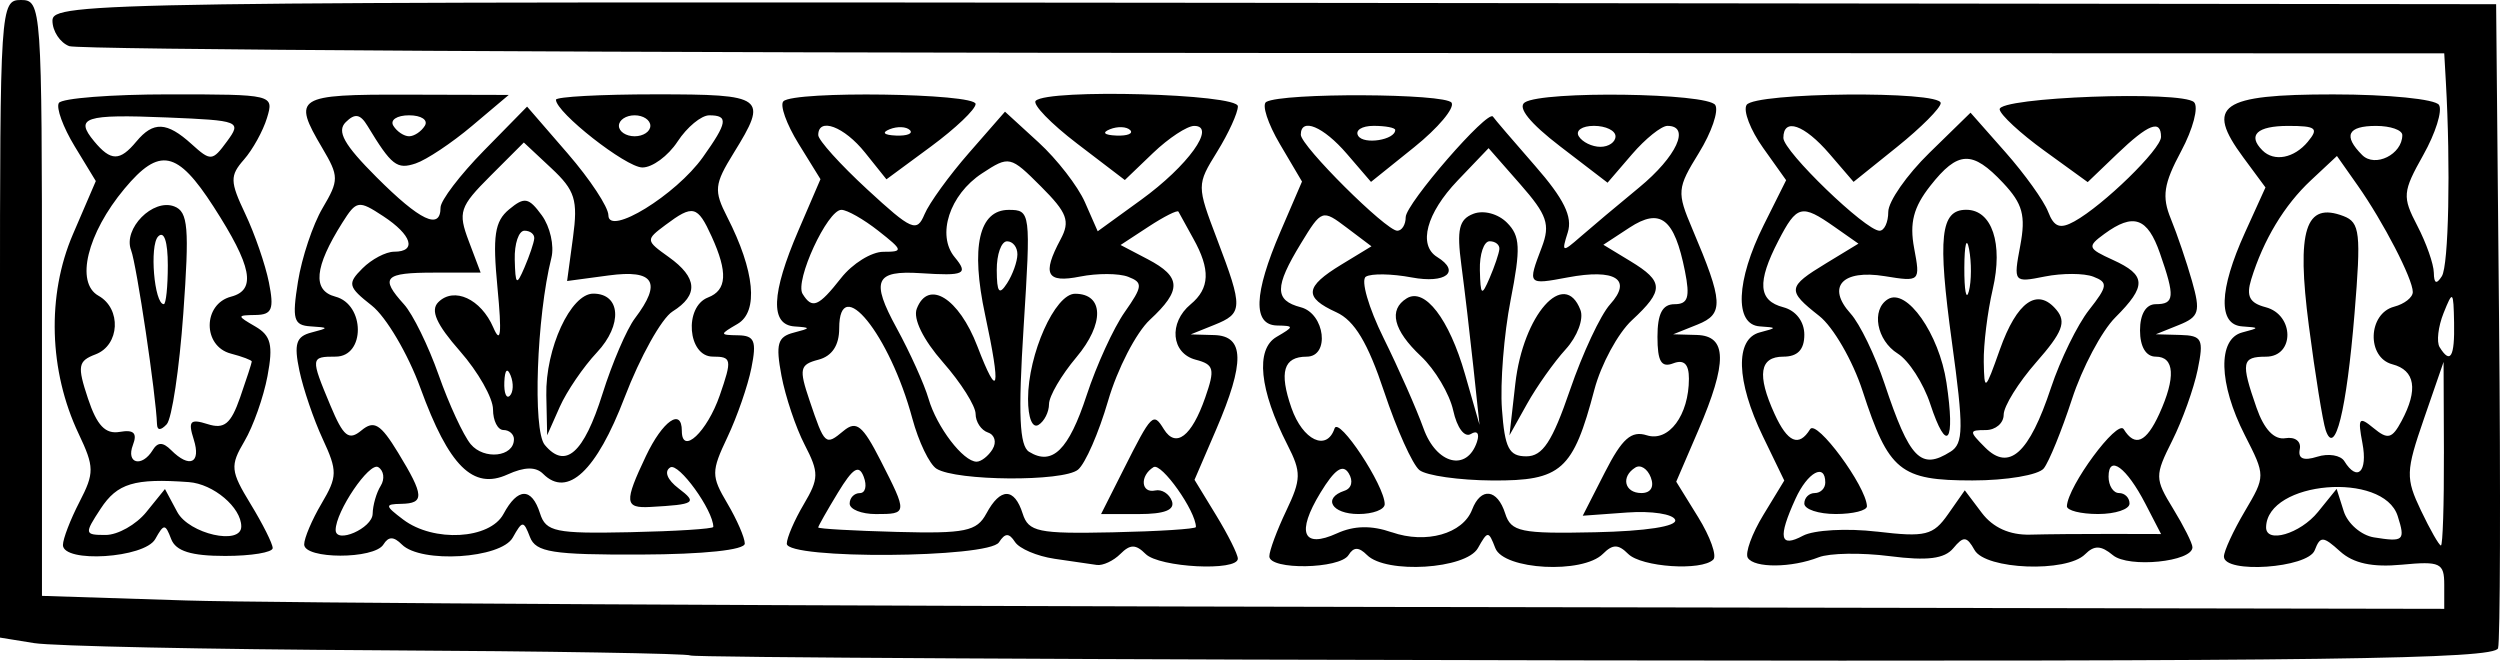 <?xml version="1.0" encoding="UTF-8" standalone="no"?>
<!-- Created with Inkscape (http://www.inkscape.org/) -->

<svg
   width="108.731mm"
   height="28.733mm"
   viewBox="0 0 108.731 28.733"
   version="1.1"
   id="svg5"
   inkscape:version="1.1 (c4e8f9ed74, 2021-05-24)"
   sodipodi:docname="ornament5.svg"
   xmlns:inkscape="http://www.inkscape.org/namespaces/inkscape"
   xmlns:sodipodi="http://sodipodi.sourceforge.net/DTD/sodipodi-0.dtd"
   xmlns="http://www.w3.org/2000/svg"
   xmlns:svg="http://www.w3.org/2000/svg">
  <sodipodi:namedview
     id="namedview7"
     pagecolor="#ffffff"
     bordercolor="#666666"
     borderopacity="1.0"
     inkscape:pageshadow="2"
     inkscape:pageopacity="0.0"
     inkscape:pagecheckerboard="0"
     inkscape:document-units="mm"
     showgrid="false"
     inkscape:zoom="0.94615212"
     inkscape:cx="-210.85404"
     inkscape:cy="74.512331"
     inkscape:window-width="2506"
     inkscape:window-height="1403"
     inkscape:window-x="1974"
     inkscape:window-y="0"
     inkscape:window-maximized="1"
     inkscape:current-layer="layer1" />
  <defs
     id="defs2" />
  <g
     inkscape:label="Layer 1"
     inkscape:groupmode="layer"
     id="layer1"
     transform="translate(-219.394,-133.901)">
    <path
       style="fill:#000000;stroke-width:0.456"
       d="m 249.423,162.409 c -0.085,-0.085 -6.208,-0.186 -13.609,-0.226 -7.4,-0.04 -14.122,-0.18 -14.938,-0.312 l -1.483,-0.24 v -13.865 c 0,-13.561 0.02,-13.865 0.913,-13.865 0.891,0 0.913,0.304 0.913,12.958 v 12.958 l 6.273,0.2 c 3.45,0.11 26.959,0.237 52.241,0.282 l 45.967,0.082 v -1.048 c 0,-0.949 -0.173,-1.031 -1.848,-0.872 -1.275,0.122 -2.106,-0.058 -2.681,-0.578 -0.741,-0.671 -0.863,-0.676 -1.104,-0.05 -0.299,0.778 -3.949,1.032 -3.949,0.274 0,-0.237 0.408,-1.122 0.907,-1.967 0.905,-1.534 0.905,-1.541 0,-3.316 -1.141,-2.239 -1.189,-4.183 -0.109,-4.465 0.76,-0.199 0.76,-0.211 0,-0.262 -1.061,-0.07 -1.018,-1.578 0.115,-4.075 l 0.894,-1.969 -0.965,-1.306 c -1.676,-2.267 -1,-2.74 3.907,-2.74 2.401,0 4.448,0.204 4.605,0.458 0.156,0.252 -0.152,1.232 -0.684,2.178 -0.901,1.604 -0.919,1.812 -0.259,3.078 0.389,0.747 0.712,1.665 0.718,2.042 0.007,0.474 0.114,0.52 0.349,0.151 0.296,-0.466 0.385,-4.76 0.174,-8.458 l -0.07,-1.234 -51.282,-0.017 c -28.205,-0.009 -51.611,-0.143 -52.013,-0.297 -0.402,-0.154 -0.73,-0.654 -0.73,-1.111 0,-0.799 2.019,-0.829 53.141,-0.772 l 53.141,0.059 0.127,13.71 c 0.07,7.541 0.05,13.975 -0.043,14.3 -0.137,0.476 -7.679,0.578 -39.317,0.529 -21.531,-0.033 -39.216,-0.129 -39.3,-0.214 z m 74.253,-6.063 c -0.62,-1.955 -5.683,-1.529 -5.724,0.482 -0.015,0.731 1.484,0.292 2.256,-0.661 l 0.812,-1.003 0.309,0.974 c 0.17,0.536 0.761,1.047 1.314,1.135 1.297,0.208 1.372,0.141 1.033,-0.927 z m 2.01,-2.712 -0.015,-3.992 -0.854,2.472 c -0.792,2.293 -0.801,2.582 -0.129,3.992 0.399,0.836 0.789,1.52 0.868,1.52 0.079,0 0.137,-1.796 0.129,-3.992 z m -3.544,-0.456 c -0.21,-1.105 -0.152,-1.183 0.488,-0.655 0.615,0.508 0.801,0.46 1.214,-0.312 0.73,-1.363 0.593,-2.207 -0.4,-2.466 -1.126,-0.294 -1.066,-2.207 0.078,-2.506 0.446,-0.117 0.81,-0.403 0.81,-0.638 0,-0.571 -1.279,-3.044 -2.395,-4.631 l -0.904,-1.285 -1.131,1.057 c -1.159,1.082 -2.067,2.59 -2.597,4.308 -0.226,0.734 -0.074,1.029 0.627,1.212 1.254,0.328 1.265,2.152 0.012,2.152 -1.052,0 -1.097,0.246 -0.408,2.222 0.328,0.94 0.767,1.403 1.255,1.323 0.425,-0.07 0.696,0.14 0.625,0.482 -0.085,0.408 0.163,0.513 0.76,0.324 0.487,-0.155 1.018,-0.067 1.179,0.194 0.566,0.916 1.023,0.463 0.787,-0.78 z m -1.599,-0.57 c -0.127,-0.376 -0.456,-2.421 -0.732,-4.544 -0.543,-4.169 -0.152,-5.401 1.51,-4.764 0.715,0.274 0.766,0.732 0.477,4.237 -0.349,4.232 -0.853,6.266 -1.255,5.07 z m 5.585,-4.677 c -0.027,-1.387 -0.057,-1.414 -0.457,-0.414 -0.236,0.588 -0.313,1.255 -0.172,1.483 0.467,0.756 0.659,0.431 0.629,-1.069 z m -2.252,-8.154 c 0,-0.22 -0.513,-0.4 -1.141,-0.4 -1.24,0 -1.444,0.427 -0.604,1.267 0.559,0.559 1.745,-0.029 1.745,-0.866 z m -4.106,0.284 c 0.484,-0.583 0.358,-0.684 -0.857,-0.684 -1.357,0 -1.782,0.403 -1.12,1.065 0.509,0.509 1.378,0.342 1.977,-0.38 z m -54.521,18.141 c -0.752,-0.111 -1.522,-0.439 -1.711,-0.73 -0.259,-0.399 -0.43,-0.396 -0.696,0.015 -0.448,0.691 -9.229,0.749 -9.229,0.061 0,-0.255 0.331,-1.025 0.737,-1.711 0.665,-1.126 0.669,-1.377 0.039,-2.596 -0.384,-0.742 -0.837,-2.093 -1.008,-3.002 -0.258,-1.376 -0.169,-1.69 0.531,-1.87 0.754,-0.194 0.759,-0.222 0.043,-0.27 -1.073,-0.071 -1.02,-1.422 0.162,-4.171 l 0.961,-2.234 -0.955,-1.545 c -0.525,-0.85 -0.821,-1.679 -0.657,-1.843 0.463,-0.463 8.359,-0.351 8.359,0.119 0,0.229 -0.873,1.06 -1.939,1.846 l -1.939,1.429 -0.93,-1.161 c -0.908,-1.135 -2.036,-1.557 -2.036,-0.763 0,0.219 0.958,1.281 2.128,2.36 1.941,1.789 2.16,1.884 2.494,1.085 0.201,-0.482 1.071,-1.684 1.933,-2.67 l 1.567,-1.793 1.46,1.336 c 0.803,0.735 1.71,1.906 2.016,2.601 l 0.556,1.265 1.884,-1.365 c 2.044,-1.48 3.293,-3.218 2.314,-3.218 -0.309,0 -1.114,0.53 -1.79,1.177 l -1.228,1.177 -2.076,-1.585 c -1.142,-0.872 -1.952,-1.709 -1.8,-1.861 0.531,-0.531 8.793,-0.305 8.793,0.24 0,0.284 -0.405,1.171 -0.9,1.972 -0.895,1.448 -0.895,1.467 0,3.823 1.133,2.982 1.125,3.209 -0.127,3.712 l -1.027,0.413 1.027,0.029 c 1.316,0.037 1.339,1.186 0.084,4.104 l -0.943,2.191 0.941,1.543 c 0.518,0.849 0.942,1.697 0.943,1.886 0.003,0.562 -3.421,0.387 -4.013,-0.205 -0.426,-0.426 -0.669,-0.426 -1.095,0 -0.301,0.301 -0.763,0.517 -1.027,0.479 -0.263,-0.038 -1.094,-0.159 -1.846,-0.269 z m -2.955,-1.967 c 0.607,-1.135 1.217,-1.134 1.578,0.003 0.253,0.796 0.675,0.884 3.909,0.815 1.994,-0.042 3.626,-0.146 3.626,-0.23 0,-0.695 -1.502,-2.816 -1.844,-2.605 -0.607,0.375 -0.549,1.153 0.076,1.015 0.282,-0.063 0.607,0.143 0.722,0.456 0.143,0.389 -0.312,0.57 -1.435,0.57 h -1.644 l 0.978,-1.939 c 1.23,-2.44 1.291,-2.5 1.752,-1.753 0.521,0.843 1.209,0.319 1.798,-1.37 0.436,-1.25 0.388,-1.442 -0.411,-1.651 -1.068,-0.279 -1.19,-1.607 -0.22,-2.411 0.834,-0.692 0.867,-1.511 0.114,-2.858 -0.314,-0.561 -0.604,-1.088 -0.645,-1.171 -0.041,-0.083 -0.624,0.21 -1.296,0.65 l -1.222,0.8 1.182,0.619 c 1.466,0.768 1.486,1.344 0.094,2.634 -0.598,0.554 -1.417,2.142 -1.82,3.529 -0.403,1.386 -0.991,2.732 -1.308,2.991 -0.645,0.528 -5.289,0.497 -6.152,-0.042 -0.307,-0.192 -0.78,-1.174 -1.052,-2.183 -0.987,-3.666 -3.181,-6.37 -3.181,-3.921 0,0.738 -0.311,1.207 -0.904,1.362 -0.812,0.212 -0.852,0.393 -0.389,1.764 0.663,1.964 0.691,1.989 1.483,1.331 0.556,-0.461 0.827,-0.244 1.608,1.286 1.178,2.31 1.176,2.333 -0.202,2.333 -0.627,0 -1.141,-0.205 -1.141,-0.456 0,-0.251 0.199,-0.456 0.442,-0.456 0.243,0 0.319,-0.319 0.17,-0.709 -0.21,-0.548 -0.466,-0.39 -1.126,0.695 -0.47,0.773 -0.854,1.451 -0.854,1.508 1.9e-4,0.057 1.538,0.144 3.418,0.194 2.975,0.079 3.48,-0.025 3.894,-0.798 z m 0.269,-2.801 c 0.185,-0.299 0.094,-0.624 -0.201,-0.722 -0.295,-0.099 -0.537,-0.463 -0.537,-0.809 0,-0.347 -0.638,-1.357 -1.417,-2.244 -0.864,-0.984 -1.31,-1.894 -1.142,-2.331 0.497,-1.295 1.831,-0.468 2.637,1.636 0.917,2.393 1.038,1.899 0.335,-1.375 -0.633,-2.95 -0.269,-4.56 1.029,-4.56 0.949,0 0.962,0.105 0.647,5.088 -0.241,3.809 -0.182,5.175 0.236,5.433 1.011,0.625 1.724,-0.075 2.506,-2.462 0.425,-1.296 1.168,-2.921 1.653,-3.612 0.787,-1.122 0.803,-1.287 0.15,-1.537 -0.402,-0.154 -1.34,-0.158 -2.086,-0.01 -1.466,0.293 -1.668,-0.093 -0.851,-1.619 0.425,-0.794 0.292,-1.152 -0.855,-2.299 -1.333,-1.333 -1.381,-1.344 -2.562,-0.57 -1.413,0.926 -1.986,2.686 -1.188,3.648 0.608,0.733 0.427,0.818 -1.477,0.694 -1.987,-0.13 -2.182,0.315 -1.05,2.386 0.582,1.064 1.206,2.447 1.388,3.074 0.355,1.228 1.508,2.738 2.091,2.738 0.197,0 0.51,-0.245 0.694,-0.543 z m 1.543,-2.182 c 0,-1.95 1.173,-4.575 2.044,-4.575 1.258,0 1.284,1.305 0.055,2.766 -0.653,0.776 -1.187,1.691 -1.187,2.033 0,0.342 -0.205,0.749 -0.456,0.904 -0.267,0.165 -0.456,-0.304 -0.456,-1.128 z m -8.131,-5.259 c 0.493,-0.627 1.321,-1.141 1.838,-1.141 0.877,0 0.863,-0.062 -0.219,-0.913 -0.638,-0.502 -1.361,-0.912 -1.606,-0.912 -0.608,0 -2.036,3.092 -1.688,3.655 0.417,0.675 0.69,0.563 1.675,-0.689 z m 7.668,-1.027 c 0.003,-0.314 -0.198,-0.57 -0.449,-0.57 -0.251,0 -0.453,0.565 -0.449,1.255 0.005,0.978 0.105,1.104 0.449,0.57 0.243,-0.376 0.445,-0.941 0.449,-1.255 z m -4.679,-5.409 c -0.152,-0.152 -0.545,-0.168 -0.874,-0.036 -0.364,0.146 -0.256,0.254 0.276,0.276 0.481,0.02 0.75,-0.088 0.599,-0.24 z m 9.581,0 c -0.152,-0.152 -0.545,-0.168 -0.874,-0.036 -0.364,0.146 -0.256,0.254 0.276,0.276 0.481,0.02 0.75,-0.088 0.599,-0.24 z m 6.055,18.541 c 0,-0.242 0.33,-1.133 0.734,-1.98 0.656,-1.375 0.662,-1.681 0.055,-2.867 -1.223,-2.393 -1.402,-4.158 -0.475,-4.698 0.77,-0.448 0.771,-0.482 0.028,-0.495 -1.071,-0.019 -1.024,-1.372 0.14,-4.079 l 0.939,-2.182 -0.96,-1.627 c -0.528,-0.895 -0.796,-1.721 -0.596,-1.836 0.709,-0.408 7.808,-0.376 8.062,0.035 0.142,0.23 -0.588,1.099 -1.623,1.931 l -1.882,1.512 -1.048,-1.219 c -1.026,-1.193 -2.005,-1.6 -2.005,-0.834 0,0.489 3.706,4.177 4.196,4.177 0.201,0 0.366,-0.266 0.366,-0.59 0,-0.581 3.582,-4.707 3.796,-4.372 0.06,0.095 0.884,1.056 1.829,2.137 1.257,1.437 1.64,2.216 1.424,2.897 -0.277,0.872 -0.241,0.884 0.548,0.194 0.464,-0.406 1.613,-1.371 2.554,-2.145 1.635,-1.346 2.249,-2.682 1.233,-2.682 -0.263,0 -0.957,0.556 -1.542,1.236 l -1.063,1.236 -2.06,-1.579 c -1.318,-1.01 -1.872,-1.699 -1.538,-1.914 0.798,-0.512 7.957,-0.413 8.283,0.115 0.158,0.256 -0.163,1.193 -0.713,2.083 -0.949,1.536 -0.964,1.705 -0.287,3.3 1.352,3.185 1.381,3.702 0.228,4.164 l -1.058,0.424 1.027,0.029 c 1.321,0.037 1.339,1.187 0.066,4.147 l -0.961,2.234 0.955,1.545 c 0.525,0.85 0.821,1.679 0.657,1.843 -0.506,0.506 -3.126,0.329 -3.705,-0.249 -0.426,-0.426 -0.669,-0.426 -1.095,0 -0.882,0.882 -4.316,0.698 -4.681,-0.251 -0.293,-0.76 -0.329,-0.76 -0.756,0 -0.514,0.916 -3.991,1.134 -4.823,0.302 -0.357,-0.357 -0.582,-0.357 -0.803,0 -0.379,0.613 -3.446,0.663 -3.446,0.055 z m 5.328,-1.048 c 1.487,0.518 3.088,0.068 3.491,-0.983 0.38,-0.991 1.098,-0.907 1.44,0.169 0.253,0.796 0.675,0.884 3.914,0.814 2.21,-0.047 3.571,-0.258 3.478,-0.538 -0.085,-0.253 -1.023,-0.398 -2.087,-0.321 l -1.933,0.14 0.962,-1.886 c 0.751,-1.472 1.151,-1.826 1.825,-1.612 0.955,0.303 1.831,-0.875 1.831,-2.463 0,-0.638 -0.214,-0.846 -0.684,-0.666 -0.518,0.199 -0.684,-0.082 -0.684,-1.155 0,-1.004 0.216,-1.418 0.741,-1.418 0.589,0 0.682,-0.297 0.454,-1.439 -0.459,-2.295 -1.067,-2.771 -2.413,-1.89 l -1.135,0.744 1.177,0.714 c 1.459,0.885 1.469,1.268 0.067,2.567 -0.61,0.565 -1.345,1.924 -1.634,3.018 -0.927,3.515 -1.437,3.97 -4.429,3.953 -1.451,-0.009 -2.882,-0.213 -3.182,-0.453 -0.3,-0.241 -0.988,-1.771 -1.531,-3.401 -0.71,-2.133 -1.292,-3.102 -2.079,-3.461 -1.426,-0.65 -1.379,-1.104 0.216,-2.074 l 1.309,-0.796 -1.077,-0.812 c -1.063,-0.802 -1.088,-0.794 -1.992,0.689 -1.152,1.89 -1.154,2.474 -0.005,2.774 1.053,0.275 1.276,2.149 0.255,2.149 -1.007,0 -1.205,0.669 -0.661,2.229 0.492,1.411 1.537,1.907 1.876,0.89 0.178,-0.534 2.18,2.491 2.18,3.295 0,0.237 -0.513,0.43 -1.141,0.43 -1.164,0 -1.575,-0.692 -0.604,-1.015 0.309,-0.103 0.385,-0.426 0.178,-0.76 -0.256,-0.415 -0.609,-0.17 -1.231,0.853 -1.055,1.735 -0.765,2.44 0.725,1.761 0.742,-0.338 1.501,-0.352 2.381,-0.045 z m 11.263,-2.387 c -0.144,-0.375 -0.445,-0.568 -0.67,-0.429 -0.644,0.398 -0.476,1.111 0.262,1.111 0.407,0 0.567,-0.268 0.408,-0.682 z m -7.559,-1.549 c 0.12,-0.36 0.005,-0.506 -0.267,-0.338 -0.274,0.169 -0.602,-0.267 -0.767,-1.02 -0.159,-0.724 -0.792,-1.788 -1.406,-2.365 -1.2,-1.127 -1.419,-2.019 -0.617,-2.514 0.786,-0.486 1.846,0.895 2.535,3.298 l 0.632,2.204 -0.267,-2.509 c -0.147,-1.38 -0.382,-3.378 -0.523,-4.44 -0.206,-1.551 -0.103,-1.99 0.522,-2.23 0.444,-0.17 1.072,-0.005 1.462,0.386 0.578,0.578 0.603,1.101 0.158,3.37 -0.289,1.477 -0.459,3.61 -0.377,4.739 0.123,1.699 0.306,2.053 1.06,2.053 0.711,0 1.129,-0.635 1.901,-2.888 0.544,-1.588 1.328,-3.262 1.741,-3.719 0.985,-1.089 0.236,-1.565 -1.846,-1.174 -1.744,0.327 -1.746,0.325 -1.123,-1.312 0.377,-0.992 0.236,-1.405 -0.935,-2.739 l -1.379,-1.571 -1.346,1.408 c -1.359,1.422 -1.729,2.807 -0.89,3.326 1.038,0.641 0.379,1.168 -1.111,0.888 -0.862,-0.162 -1.757,-0.177 -1.989,-0.033 -0.232,0.143 0.114,1.344 0.769,2.669 0.655,1.324 1.436,3.093 1.736,3.929 0.561,1.565 1.89,1.898 2.328,0.583 z m 1.667,-2.527 c 0.34,-2.996 2.133,-5.024 2.832,-3.204 0.151,0.393 -0.136,1.154 -0.643,1.711 -0.503,0.552 -1.259,1.619 -1.679,2.372 l -0.765,1.369 z m -0.694,-5.851 c 0.018,-0.188 -0.173,-0.342 -0.424,-0.342 -0.251,0 -0.442,0.565 -0.424,1.255 0.028,1.112 0.077,1.151 0.424,0.342 0.216,-0.502 0.407,-1.067 0.424,-1.255 z m -4.53,-5.182 c 0,-0.099 -0.423,-0.179 -0.939,-0.179 -0.517,0 -0.818,0.196 -0.67,0.436 0.243,0.394 1.609,0.176 1.609,-0.257 z m 9.581,0.277 c 0,-0.251 -0.423,-0.456 -0.939,-0.456 -0.517,0 -0.813,0.205 -0.657,0.456 0.155,0.251 0.578,0.456 0.939,0.456 0.362,0 0.657,-0.205 0.657,-0.456 z m 5.754,18.332 c -0.127,-0.206 0.177,-1.047 0.677,-1.868 l 0.909,-1.494 -0.932,-1.926 c -1.161,-2.399 -1.216,-4.234 -0.134,-4.517 0.76,-0.199 0.76,-0.211 0,-0.262 -1.111,-0.074 -1.035,-1.988 0.174,-4.41 l 0.973,-1.948 -1.002,-1.407 c -0.551,-0.774 -0.874,-1.613 -0.718,-1.866 0.34,-0.55 8.443,-0.626 8.443,-0.08 0,0.209 -0.853,1.065 -1.895,1.903 l -1.895,1.523 -1.048,-1.219 c -1.097,-1.275 -2.005,-1.589 -2.005,-0.692 0,0.582 3.579,4.036 4.182,4.036 0.209,0 0.38,-0.369 0.38,-0.82 0,-0.451 0.805,-1.606 1.789,-2.567 l 1.789,-1.747 1.519,1.72 c 0.836,0.946 1.67,2.11 1.854,2.587 0.259,0.67 0.518,0.766 1.141,0.422 1.264,-0.698 3.771,-3.142 3.771,-3.675 0,-0.777 -0.549,-0.564 -1.912,0.742 l -1.277,1.224 -1.888,-1.368 c -1.039,-0.752 -1.912,-1.56 -1.941,-1.794 -0.066,-0.533 7.938,-0.83 8.454,-0.314 0.208,0.208 -0.044,1.166 -0.56,2.129 -0.763,1.423 -0.847,1.975 -0.447,2.948 0.27,0.659 0.684,1.875 0.919,2.704 0.378,1.332 0.312,1.554 -0.574,1.91 l -1.002,0.403 1.063,0.029 c 0.954,0.026 1.032,0.181 0.759,1.512 -0.167,0.816 -0.664,2.201 -1.104,3.08 -0.767,1.53 -0.765,1.655 0.037,2.966 0.461,0.753 0.839,1.506 0.84,1.675 0.005,0.633 -2.776,0.912 -3.458,0.347 -0.519,-0.431 -0.813,-0.44 -1.213,-0.04 -0.804,0.804 -4.328,0.668 -4.806,-0.185 -0.338,-0.603 -0.48,-0.616 -0.924,-0.08 -0.383,0.462 -1.13,0.555 -2.762,0.346 -1.23,-0.158 -2.621,-0.136 -3.091,0.048 -1.178,0.463 -2.805,0.476 -3.084,0.025 z m 5.62,-1.141 c 2.11,0.25 2.441,0.168 3.09,-0.758 l 0.727,-1.038 0.741,0.982 c 0.484,0.641 1.212,0.969 2.1,0.946 0.748,-0.02 2.335,-0.034 3.527,-0.031 l 2.168,0.005 -0.682,-1.319 c -0.818,-1.582 -1.601,-2.157 -1.601,-1.175 0,0.391 0.205,0.711 0.456,0.711 0.251,0 0.456,0.205 0.456,0.456 0,0.251 -0.616,0.456 -1.369,0.456 -0.753,0 -1.362,-0.154 -1.355,-0.342 0.036,-0.869 2.195,-3.793 2.471,-3.347 0.489,0.792 0.979,0.58 1.548,-0.667 0.721,-1.583 0.665,-2.488 -0.155,-2.488 -0.426,0 -0.684,-0.431 -0.684,-1.141 0,-0.71 0.259,-1.141 0.684,-1.141 0.817,0 0.843,-0.32 0.183,-2.213 -0.542,-1.556 -1.152,-1.769 -2.417,-0.844 -0.756,0.553 -0.731,0.63 0.369,1.131 1.458,0.664 1.478,1.131 0.105,2.504 -0.591,0.591 -1.44,2.192 -1.885,3.557 -0.445,1.365 -0.996,2.717 -1.224,3.006 -0.228,0.289 -1.621,0.525 -3.104,0.525 -3.151,0 -3.64,-0.399 -4.778,-3.895 -0.428,-1.314 -1.275,-2.781 -1.884,-3.259 -1.413,-1.112 -1.394,-1.261 0.299,-2.291 l 1.405,-0.854 -1.05,-0.736 c -1.423,-0.996 -1.628,-0.945 -2.432,0.61 -0.936,1.81 -0.876,2.607 0.216,2.892 0.546,0.143 0.913,0.622 0.913,1.194 0,0.651 -0.291,0.955 -0.913,0.955 -1.034,0 -1.156,0.792 -0.383,2.488 0.568,1.247 1.058,1.459 1.548,0.667 0.276,-0.447 2.435,2.477 2.471,3.347 0.009,0.188 -0.602,0.342 -1.355,0.342 -0.753,0 -1.369,-0.205 -1.369,-0.456 0,-0.251 0.205,-0.456 0.456,-0.456 0.251,0 0.456,-0.205 0.456,-0.456 0,-0.87 -0.769,-0.451 -1.296,0.706 -0.773,1.696 -0.682,2.145 0.326,1.606 0.471,-0.252 1.916,-0.332 3.218,-0.178 z m 3.198,-3.476 c 0.565,-0.357 0.573,-1.023 0.059,-4.767 -0.628,-4.575 -0.5,-5.754 0.623,-5.754 1.121,0 1.612,1.471 1.153,3.452 -0.229,0.987 -0.405,2.411 -0.391,3.164 0.024,1.297 0.06,1.269 0.698,-0.531 0.744,-2.098 1.639,-2.725 2.467,-1.728 0.434,0.523 0.26,0.973 -0.879,2.27 -0.781,0.89 -1.42,1.919 -1.42,2.286 0,0.368 -0.352,0.668 -0.782,0.668 -0.73,0 -0.731,0.051 -0.023,0.759 1.045,1.045 1.915,0.257 2.861,-2.594 0.406,-1.221 1.151,-2.746 1.656,-3.388 0.815,-1.036 0.836,-1.2 0.186,-1.449 -0.403,-0.155 -1.351,-0.157 -2.106,-0.007 -1.36,0.272 -1.371,0.258 -1.071,-1.34 0.246,-1.312 0.107,-1.824 -0.745,-2.73 -1.343,-1.43 -1.963,-1.405 -3.168,0.127 -0.732,0.931 -0.908,1.61 -0.702,2.711 0.273,1.455 0.261,1.467 -1.279,1.217 -1.849,-0.3 -2.542,0.458 -1.486,1.626 0.402,0.444 1.067,1.817 1.478,3.051 1.092,3.277 1.575,3.775 2.871,2.955 z m -0.882,-2.073 c -0.3,-0.908 -0.936,-1.895 -1.414,-2.193 -0.922,-0.576 -1.165,-1.912 -0.43,-2.366 0.817,-0.505 2.23,1.507 2.548,3.628 0.394,2.626 0.019,3.123 -0.704,0.932 z m 1.689,-6.732 c -0.109,-0.568 -0.203,-0.211 -0.208,0.793 -0.005,1.004 0.084,1.468 0.198,1.032 0.114,-0.436 0.118,-1.257 0.009,-1.825 z m -82.904,12.861 c 0,-0.263 0.323,-1.103 0.717,-1.866 0.655,-1.267 0.652,-1.523 -0.036,-2.974 -1.292,-2.722 -1.386,-6.024 -0.248,-8.669 l 0.997,-2.317 -0.919,-1.511 c -0.505,-0.831 -0.815,-1.68 -0.688,-1.886 0.127,-0.206 2.286,-0.374 4.798,-0.374 4.524,0 4.563,0.01 4.253,1.027 -0.172,0.565 -0.623,1.38 -1.002,1.811 -0.615,0.701 -0.609,0.953 0.058,2.359 0.411,0.866 0.873,2.206 1.028,2.979 0.233,1.167 0.136,1.408 -0.574,1.419 -0.827,0.014 -0.828,0.03 -0.015,0.502 0.679,0.395 0.781,0.809 0.528,2.153 -0.172,0.916 -0.622,2.19 -1.001,2.832 -0.632,1.071 -0.61,1.296 0.268,2.738 0.527,0.864 0.958,1.724 0.959,1.913 9.7e-4,0.188 -0.929,0.342 -2.066,0.342 -1.479,0 -2.148,-0.209 -2.349,-0.734 -0.259,-0.675 -0.315,-0.675 -0.693,0 -0.465,0.83 -4.016,1.056 -4.016,0.255 z m 3.628,-1.433 0.809,-0.999 0.535,0.999 c 0.511,0.954 2.784,1.469 2.784,0.63 0,-0.827 -1.211,-1.851 -2.281,-1.93 -2.369,-0.173 -3.11,0.05 -3.836,1.158 -0.716,1.093 -0.707,1.141 0.217,1.141 0.53,0 1.328,-0.45 1.773,-0.999 z m 0.274,-2.691 c 0.221,-0.357 0.445,-0.357 0.803,0 0.805,0.805 1.31,0.568 0.984,-0.462 -0.255,-0.802 -0.157,-0.911 0.604,-0.669 0.724,0.23 1.01,-0.005 1.414,-1.164 0.278,-0.798 0.506,-1.5 0.506,-1.559 0,-0.059 -0.411,-0.214 -0.912,-0.345 -1.231,-0.322 -1.222,-2.154 0.012,-2.476 1.11,-0.29 0.909,-1.322 -0.763,-3.915 -1.577,-2.446 -2.352,-2.603 -3.871,-0.783 -1.628,1.95 -2.149,4.091 -1.133,4.659 1.006,0.563 0.927,2.148 -0.126,2.548 -0.767,0.292 -0.803,0.502 -0.331,1.924 0.389,1.172 0.756,1.557 1.38,1.449 0.614,-0.107 0.773,0.051 0.574,0.57 -0.31,0.809 0.387,0.989 0.861,0.223 z m 0.189,-1.124 c -0.041,-1.265 -0.887,-6.944 -1.127,-7.571 -0.359,-0.934 0.949,-2.261 1.877,-1.905 0.604,0.232 0.662,0.919 0.394,4.657 -0.173,2.412 -0.498,4.58 -0.722,4.819 -0.257,0.274 -0.412,0.274 -0.421,0 z m 0.47,-6.912 c 0,-1.041 -0.162,-1.522 -0.421,-1.255 -0.382,0.393 -0.169,2.943 0.246,2.943 0.096,0 0.175,-0.76 0.175,-1.688 z m -1.369,-5.384 c 0.739,-0.89 1.327,-0.864 2.401,0.108 0.834,0.755 0.907,0.749 1.541,-0.114 0.645,-0.879 0.567,-0.91 -2.606,-1.042 -3.586,-0.148 -4.032,-0.002 -3.17,1.037 0.724,0.873 1.117,0.875 1.834,0.01 z m 7.3,17.522 c 0,-0.275 0.341,-1.077 0.757,-1.781 0.691,-1.169 0.695,-1.415 0.048,-2.808 -0.39,-0.84 -0.846,-2.176 -1.013,-2.97 -0.245,-1.164 -0.144,-1.486 0.522,-1.658 0.772,-0.2 0.77,-0.217 -0.03,-0.267 -0.745,-0.046 -0.817,-0.301 -0.553,-1.95 0.167,-1.044 0.648,-2.481 1.069,-3.194 0.718,-1.216 0.717,-1.379 -0.017,-2.621 -1.308,-2.215 -1.132,-2.326 3.666,-2.313 l 4.448,0.012 -1.597,1.347 c -0.878,0.741 -1.982,1.476 -2.452,1.633 -0.815,0.273 -1.048,0.091 -2.095,-1.636 -0.313,-0.516 -0.545,-0.556 -0.945,-0.16 -0.402,0.397 -0.077,0.978 1.34,2.395 1.899,1.899 2.783,2.317 2.783,1.318 0,-0.304 0.847,-1.416 1.882,-2.471 l 1.882,-1.918 1.768,2.042 c 0.972,1.123 1.768,2.331 1.768,2.684 0,0.925 2.937,-0.88 4.108,-2.524 1.077,-1.513 1.125,-1.823 0.279,-1.823 -0.348,0 -0.968,0.513 -1.379,1.141 -0.411,0.627 -1.102,1.135 -1.535,1.127 -0.719,-0.012 -3.754,-2.394 -3.754,-2.946 0,-0.129 1.95,-0.235 4.334,-0.235 4.759,0 4.905,0.11 3.399,2.547 -0.847,1.37 -0.874,1.635 -0.283,2.791 1.198,2.345 1.369,4.111 0.448,4.647 -0.79,0.46 -0.789,0.481 0.029,0.495 0.711,0.012 0.808,0.252 0.574,1.419 -0.154,0.773 -0.624,2.127 -1.042,3.009 -0.709,1.495 -0.71,1.691 -0.003,2.886 0.416,0.705 0.757,1.49 0.757,1.744 0,0.28 -1.784,0.468 -4.522,0.478 -3.846,0.014 -4.567,-0.1 -4.821,-0.761 -0.28,-0.726 -0.329,-0.725 -0.748,0.022 -0.514,0.916 -3.991,1.134 -4.823,0.302 -0.357,-0.357 -0.582,-0.357 -0.803,0 -0.401,0.649 -3.446,0.645 -3.446,-0.003 z m 2.978,-1.333 c 0.007,-0.372 0.164,-0.919 0.35,-1.216 0.186,-0.296 0.138,-0.662 -0.107,-0.813 -0.384,-0.237 -1.852,1.929 -1.852,2.732 0,0.625 1.598,-0.073 1.609,-0.703 z m 5.691,0.007 c 0.619,-1.156 1.227,-1.164 1.59,-0.021 0.253,0.796 0.675,0.884 3.909,0.815 1.994,-0.042 3.626,-0.146 3.626,-0.23 0,-0.724 -1.51,-2.812 -1.872,-2.588 -0.278,0.172 -0.132,0.538 0.362,0.913 0.829,0.629 0.723,0.699 -1.227,0.807 -1.124,0.062 -1.147,-0.205 -0.194,-2.213 0.727,-1.531 1.562,-2.117 1.562,-1.094 0,1.074 1.099,0.044 1.65,-1.547 0.542,-1.566 0.52,-1.685 -0.305,-1.685 -1.09,0 -1.262,-2.166 -0.204,-2.573 0.821,-0.315 0.867,-1.091 0.155,-2.653 -0.614,-1.347 -0.809,-1.396 -2.007,-0.5 -0.869,0.65 -0.867,0.675 0.141,1.395 1.253,0.894 1.306,1.656 0.165,2.369 -0.474,0.296 -1.412,1.979 -2.085,3.739 -1.221,3.197 -2.484,4.381 -3.542,3.323 -0.318,-0.318 -0.812,-0.309 -1.549,0.027 -1.499,0.683 -2.548,-0.358 -3.789,-3.761 -0.54,-1.482 -1.492,-3.096 -2.115,-3.586 -1.035,-0.814 -1.07,-0.953 -0.406,-1.616 0.399,-0.399 1.019,-0.726 1.378,-0.726 1,0 0.776,-0.726 -0.477,-1.547 -1.072,-0.703 -1.161,-0.688 -1.778,0.29 -1.215,1.927 -1.311,2.947 -0.301,3.211 1.296,0.339 1.308,2.609 0.012,2.609 -1.093,0 -1.098,0.042 -0.228,2.124 0.568,1.358 0.798,1.544 1.351,1.085 0.548,-0.455 0.831,-0.283 1.595,0.971 1.137,1.865 1.157,2.204 0.134,2.223 -0.722,0.014 -0.714,0.078 0.087,0.684 1.321,0.999 3.769,0.863 4.361,-0.243 z m 0.456,-3.243 c 0,-0.224 -0.205,-0.407 -0.456,-0.407 -0.251,0 -0.456,-0.403 -0.456,-0.897 0,-0.493 -0.646,-1.633 -1.437,-2.533 -1.03,-1.173 -1.297,-1.776 -0.943,-2.13 0.682,-0.682 1.857,-0.142 2.392,1.1 0.326,0.755 0.375,0.286 0.182,-1.73 -0.216,-2.256 -0.123,-2.884 0.504,-3.405 0.67,-0.556 0.853,-0.523 1.424,0.257 0.36,0.492 0.548,1.323 0.417,1.847 -0.643,2.566 -0.818,7.499 -0.29,8.136 0.897,1.08 1.698,0.372 2.513,-2.221 0.42,-1.337 1.054,-2.812 1.408,-3.28 1.189,-1.569 0.845,-2.134 -1.138,-1.868 l -1.81,0.243 0.256,-1.894 c 0.221,-1.633 0.092,-2.047 -0.941,-3.012 l -1.197,-1.119 -1.457,1.457 c -1.336,1.336 -1.414,1.571 -0.939,2.83 l 0.518,1.373 h -2.014 c -2.183,0 -2.381,0.207 -1.319,1.38 0.382,0.422 1.061,1.806 1.508,3.075 0.447,1.269 1.073,2.621 1.391,3.005 0.581,0.699 1.881,0.555 1.881,-0.209 z m 1.406,-1.913 c -0.043,-2.033 1.061,-4.426 2.042,-4.426 1.199,0 1.284,1.357 0.16,2.555 -0.589,0.627 -1.317,1.694 -1.618,2.372 l -0.547,1.233 z m -1.55,-0.861 c -0.146,-0.364 -0.254,-0.256 -0.276,0.276 -0.02,0.481 0.088,0.75 0.24,0.599 0.152,-0.152 0.168,-0.545 0.036,-0.874 z m 1.025,-5.96 c 0.018,-0.188 -0.173,-0.342 -0.424,-0.342 -0.251,0 -0.442,0.565 -0.424,1.255 0.029,1.112 0.077,1.151 0.424,0.342 0.216,-0.502 0.407,-1.066 0.424,-1.255 z m -4.759,-4.905 c 0.155,-0.251 -0.153,-0.456 -0.684,-0.456 -0.531,0 -0.839,0.205 -0.684,0.456 0.155,0.251 0.463,0.456 0.684,0.456 0.221,0 0.529,-0.205 0.684,-0.456 z m 9.809,0 c 0,-0.251 -0.308,-0.456 -0.684,-0.456 -0.376,0 -0.684,0.205 -0.684,0.456 0,0.251 0.308,0.456 0.684,0.456 0.376,0 0.684,-0.205 0.684,-0.456 z"
       id="path5465" />
  </g>
</svg>
